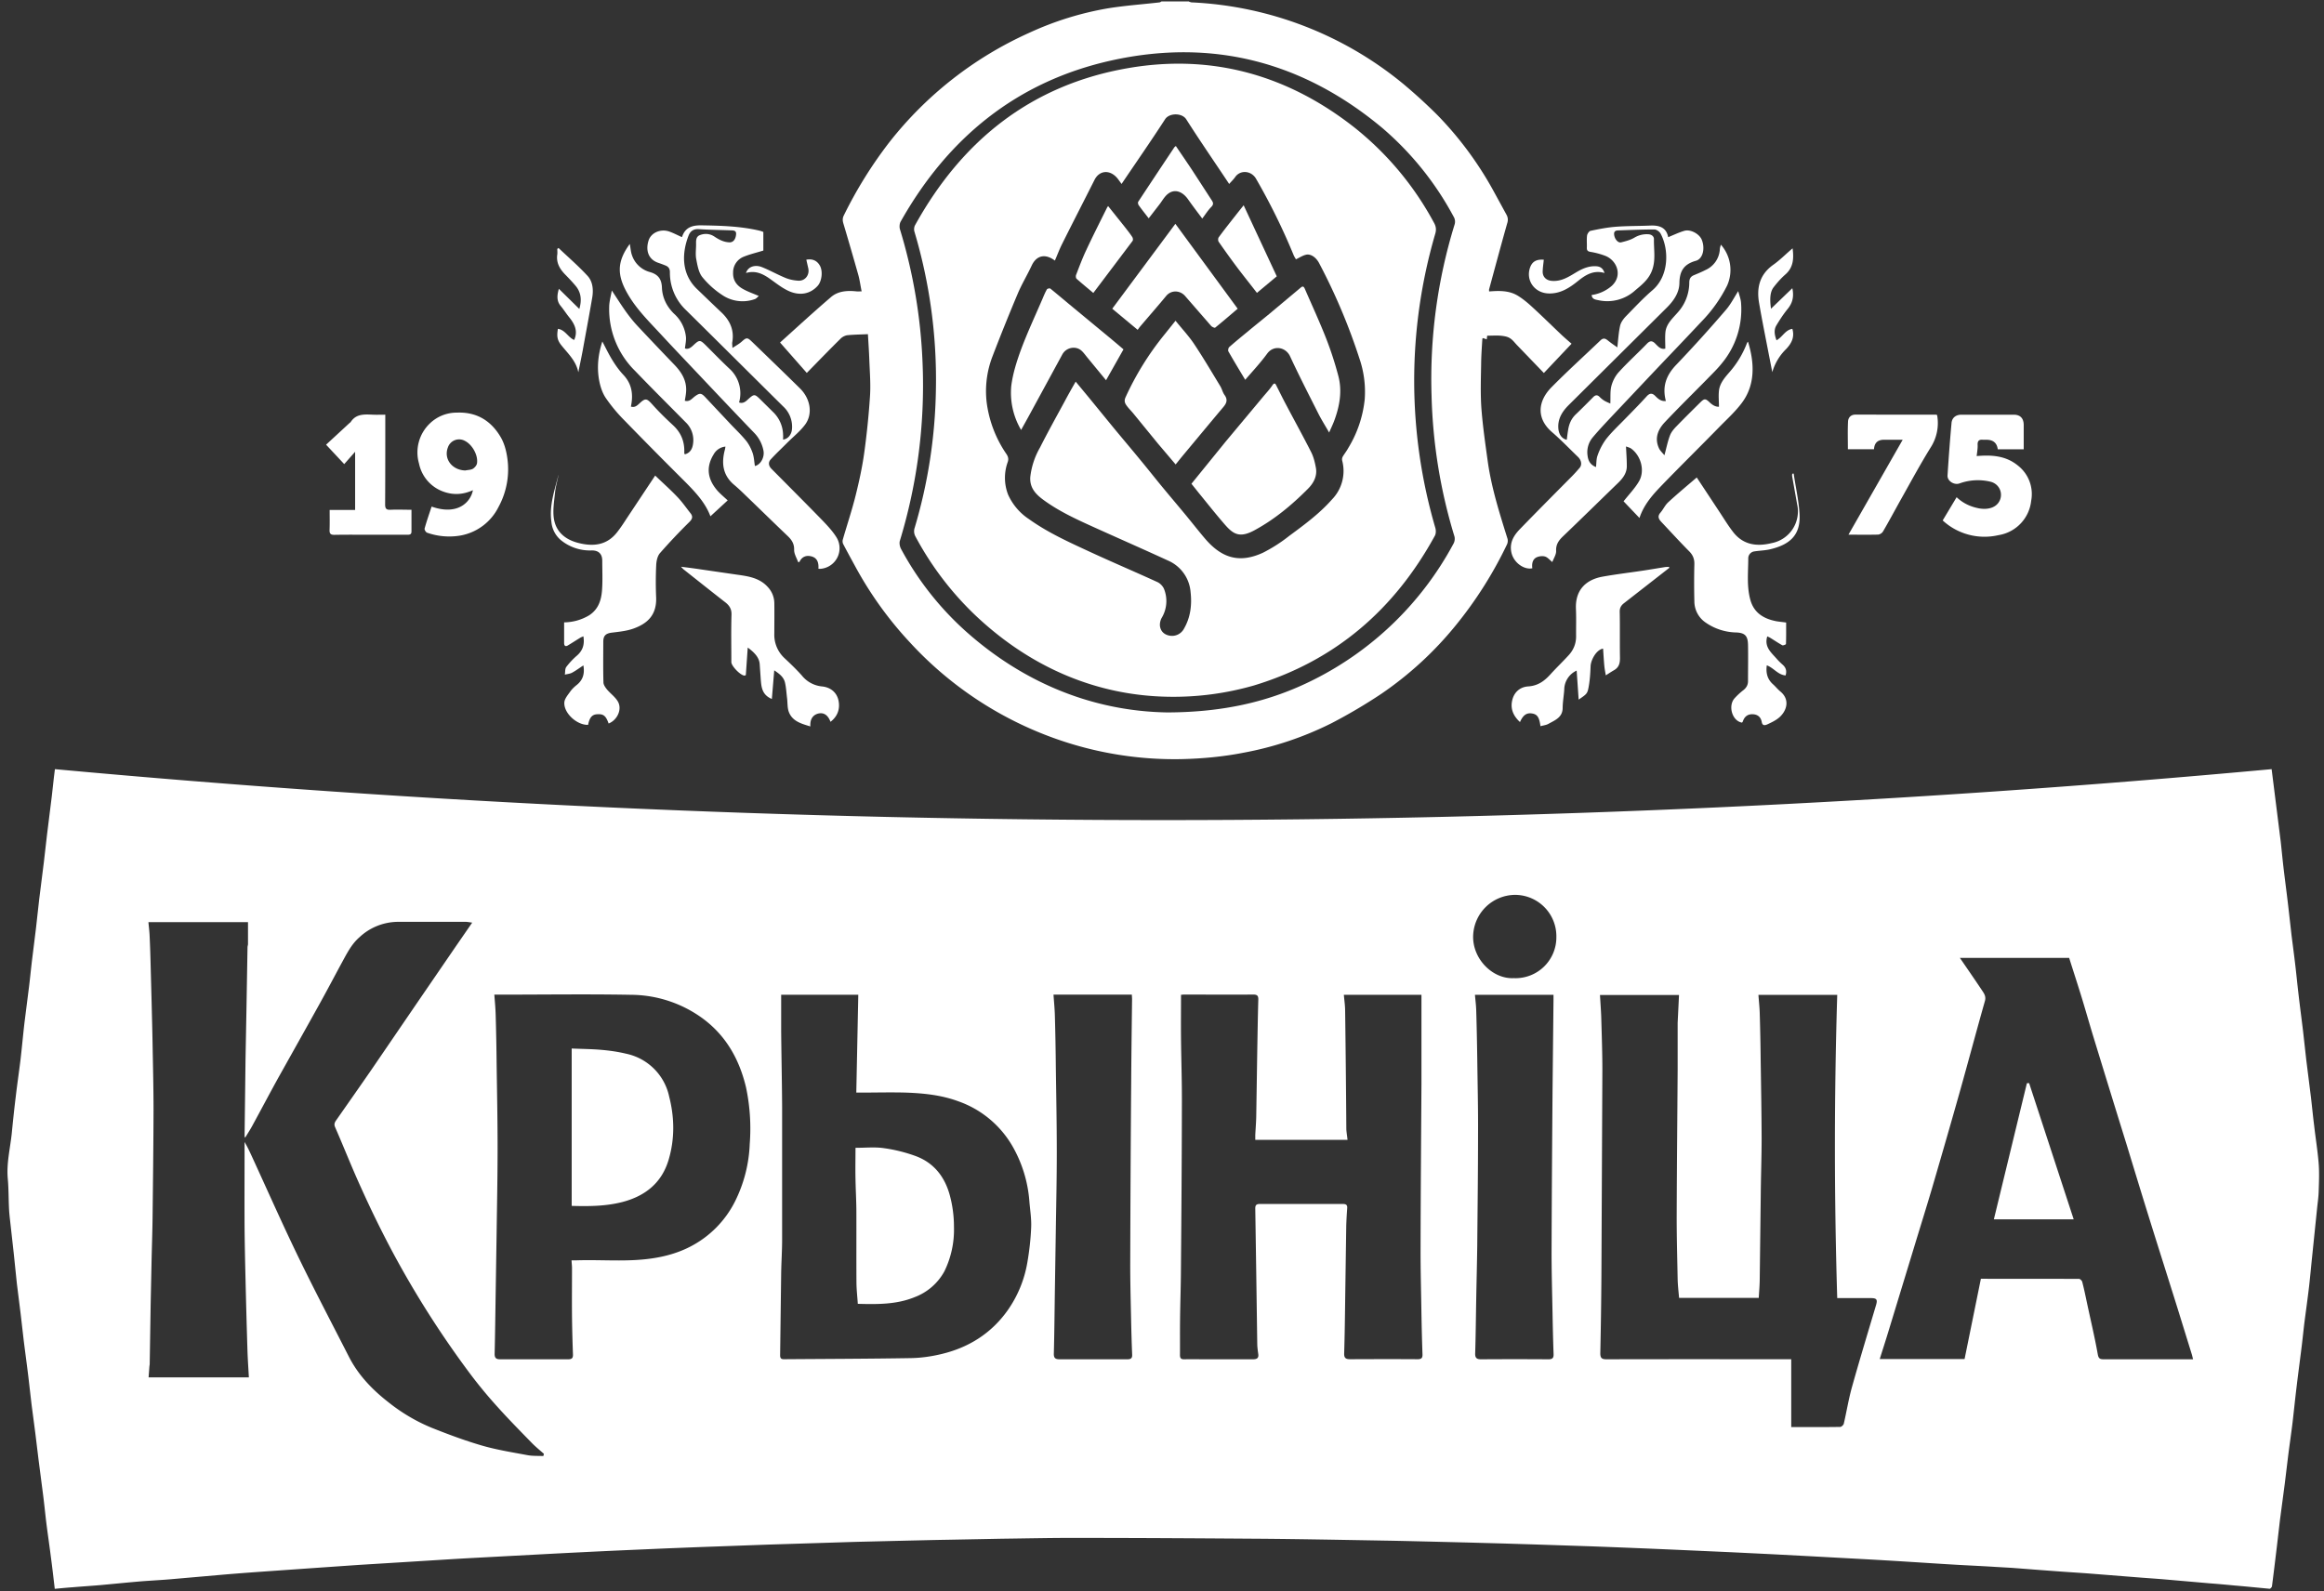 <svg viewBox="0 0 292 200" fill="none" xmlns="http://www.w3.org/2000/svg"><rect x="0" y="0" width="292" height="200" fill="#333333" stroke="none"/><path d="M149.37.2c.13.03.25.1.37.1a45.06 45.06 0 0 1 26.58 10.25 65.53 65.53 0 0 1 4.35 3.98 43.92 43.92 0 0 1 6.95 9.41l1.65 3.02c.2.36.24.69.1 1.12-.78 2.75-1.52 5.52-2.27 8.28-.02.07 0 .16 0 .27 1.27-.1 2.52-.13 3.61.54.65.4 1.25.9 1.8 1.41 1.28 1.17 2.51 2.39 3.77 3.58.4.37.81.72 1.18 1.04l-3.48 3.68-3.33-3.46c-.32-.32-.58-.71-.96-.93-.32-.2-.76-.26-1.17-.3-.53-.04-1.08 0-1.66 0l-.06.46-.47-.16c-.04.04-.08.07-.08.1-.06 1.03-.14 2.05-.15 3.08-.03 1.88-.1 3.77.03 5.64.17 2.26.5 4.51.81 6.76.47 3.28 1.47 6.44 2.46 9.6.08.23.05.55-.06.77a50.7 50.7 0 0 1-6.41 10.13 43.91 43.91 0 0 1-9.37 8.63 66.95 66.95 0 0 1-6.25 3.69 41.55 41.55 0 0 1-11.1 3.72c-2.56.5-5.16.74-7.8.8a44.7 44.7 0 0 1-15.5-2.47 45.5 45.5 0 0 1-18.62-12.24 46.36 46.36 0 0 1-6.76-9.38c-.54-.99-1.08-1.97-1.6-2.97a.83.83 0 0 1-.03-.55c.53-1.84 1.14-3.66 1.6-5.5.44-1.77.83-3.55 1.08-5.34.33-2.37.57-4.75.73-7.14.1-1.49-.02-3-.08-4.49-.04-1.15-.12-2.3-.18-3.33-.89.04-1.74.05-2.58.13-.3.04-.65.22-.86.44-1.39 1.37-2.74 2.77-4.24 4.3l-3.36-3.82c2.01-1.81 4.17-3.8 6.4-5.71.89-.77 2.05-.84 3.2-.72.17.02.36 0 .65 0-.15-.73-.24-1.44-.43-2.11a465.5 465.5 0 0 0-1.85-6.38c-.12-.38-.14-.7.05-1.07a53.7 53.7 0 0 1 5.71-9.18 46.59 46.59 0 0 1 17.52-13.73 39.42 39.42 0 0 1 9.93-3.1c2.15-.35 4.33-.5 6.5-.75.09-.01.17-.08.25-.12h3.44v.01Zm-2.71 89.34c7.06-.02 12.9-1.35 18.37-4.1a40.55 40.55 0 0 0 17.6-17.12c.15-.26.2-.66.1-.95a65.99 65.99 0 0 1-2.86-17.61 65.8 65.8 0 0 1 2.88-21.5 1.2 1.2 0 0 0-.11-1.03 38.62 38.62 0 0 0-8.94-11.13c-9.95-8.32-21.36-11.32-34.06-8.5-11.9 2.64-20.56 9.75-26.47 20.24-.15.26-.18.67-.1.96a66.32 66.32 0 0 1 2.85 16.93 67.02 67.02 0 0 1-2.85 22.22c-.1.3-.02.73.13 1.02a38.16 38.16 0 0 0 8.1 10.33c7.46 6.68 16.23 10.09 25.35 10.24Zm-139.78 110.14c-.16-1.36-.31-2.69-.49-4.02-.18-1.45-.4-2.9-.58-4.35-.14-1.16-.25-2.32-.4-3.47l-.57-4.41-.4-3.29-.47-3.58-.4-3.47c-.18-1.5-.39-3.02-.58-4.53l-.4-3.47-.47-3.76-.39-3.78-.46-4.13c-.06-.53-.12-1.08-.14-1.62-.06-1.21-.04-2.43-.15-3.64-.18-1.94.3-3.82.5-5.73.15-1.53.31-3.07.5-4.6.18-1.56.41-3.1.6-4.66.18-1.56.32-3.12.5-4.67l.59-4.66c.14-1.17.25-2.35.4-3.53l.45-3.64.4-3.6.59-4.7.4-3.48.6-4.83.26-2.34.13-1.05a1517.8 1517.8 0 0 0 278.52 0l.54 4.31.6 4.78c.13 1.18.24 2.36.38 3.53.19 1.58.4 3.15.58 4.71l.4 3.54c.16 1.27.33 2.54.48 3.82.14 1.18.25 2.36.39 3.53.18 1.58.39 3.14.58 4.72l.4 3.59.59 4.71c.14 1.18.25 2.36.4 3.54.18 1.59.44 3.17.57 4.77.09 1.18.04 2.37 0 3.54-.02.75-.14 1.49-.21 2.22l-.61 5.94c-.13 1.24-.24 2.48-.38 3.72-.18 1.55-.4 3.1-.6 4.65-.13 1.1-.24 2.2-.38 3.3-.2 1.59-.41 3.17-.6 4.76-.18 1.48-.33 2.96-.5 4.43-.18 1.48-.4 2.94-.58 4.41l-.4 3.29-.6 4.53-.39 3.35c-.2 1.67-.4 3.34-.62 5.02-.02.11-.2.3-.28.3-1.43-.13-2.86-.28-4.3-.4-1.06-.1-2.13-.2-3.2-.28l-5.51-.48c-1.14-.1-2.27-.17-3.4-.26l-5.94-.47c-1.24-.1-2.48-.17-3.71-.26-2.13-.15-4.25-.32-6.37-.48l-2.07-.12c-1.58-.1-3.17-.17-4.75-.26-1.93-.11-3.85-.24-5.78-.36-2.03-.13-4.05-.25-6.08-.36l-6.82-.37-4.57-.24-5.12-.25-5.37-.24a1576.54 1576.54 0 0 0-12.15-.5l-7.26-.24-3.92-.12-4.4-.12-4.83-.12c-1.84-.04-3.67-.09-5.51-.12l-6.86-.12c-3.13-.05-6.25-.1-9.38-.12-7.34-.05-14.69-.1-22.03-.1-3.33-.02-6.66.06-9.99.1l-6.73.13c-1.86.03-3.72.08-5.57.12l-4.96.12c-1.37.03-2.73.08-4.1.12l-8 .25-6.6.24c-2.1.07-4.2.16-6.29.24l-5.49.24a1284.32 1284.32 0 0 0-10.11.5l-4.51.24c-2.2.12-4.39.23-6.58.36l-5.96.37-5.84.36-5.35.37-6.98.49c-1.56.11-3.12.23-4.67.36l-6.85.6c-1.23.1-2.47.16-3.7.26-1.65.14-3.3.31-4.96.46-1.15.1-2.3.17-3.46.27-.72.05-1.45.12-2.27.2v-.01Zm61.39-16.68.07-.28c-.53-.47-1.08-.91-1.57-1.42-1.41-1.45-2.84-2.9-4.19-4.4a57.96 57.96 0 0 1-3.57-4.32 121.16 121.16 0 0 1-9.71-15.27 134.3 134.3 0 0 1-3.95-8.07c-1.14-2.49-2.14-5.05-3.24-7.56-.16-.37-.07-.58.1-.84 1.49-2.13 2.98-4.25 4.45-6.38l5.6-8.2 5-7.3 2.07-3c-.36-.05-.6-.1-.82-.1h-8.6a7.14 7.14 0 0 0-4.74 1.93c-1.06.92-1.64 2.16-2.3 3.35-.9 1.67-1.78 3.34-2.7 5-1.74 3.14-3.5 6.27-5.25 9.4-1.09 1.98-2.14 3.97-3.22 5.95-.27.5-.58.97-.9 1.5-.04-.1-.07-.14-.07-.17l.12-9.73.12-6.43.13-7.6c0-.14.06-.27.06-.4v-2.76h-12.51c.05.61.13 1.18.15 1.76.06 1.27.1 2.54.13 3.81l.12 4.5c.04 1.73.09 3.47.12 5.21.05 2.78.12 5.55.12 8.32-.01 4.5-.07 9-.12 13.5-.02 1.73-.08 3.44-.12 5.17l-.12 5.7-.12 7.53c0 .13-.03.24-.04.36l-.1 1.35h12.6c-.06-1.08-.13-2.1-.17-3.14a1130.32 1130.32 0 0 1-.25-9.16c-.05-2.13-.1-4.28-.12-6.43-.02-3.45 0-6.9 0-10.36v-.49c.37.62.65 1.23.93 1.84 1.93 4.2 3.8 8.43 5.81 12.58 2.05 4.23 4.24 8.39 6.37 12.57 1.2 2.35 3 4.2 5.07 5.8a22.3 22.3 0 0 0 5.31 3.12c2.06.82 4.14 1.6 6.26 2.22 1.87.55 3.82.86 5.75 1.22.66.13 1.36.09 2.05.12h-.01Zm162.57-19.84a625.86 625.86 0 0 1 0-38.12h-9.9c.05.78.14 1.51.16 2.25.06 1.98.1 3.96.12 5.95.05 3.28.11 6.56.12 9.84 0 2.37-.09 4.74-.11 7.11l-.13 10.7c-.01.74-.08 1.48-.12 2.23h-10.01c-.07-.8-.16-1.56-.18-2.33-.05-2.73-.13-5.46-.12-8.2.02-6.07.08-12.13.12-18.2v-5.84l.17-3.5h-9.93c.06 1.1.15 2.17.17 3.23.06 2.06.13 4.13.13 6.2l-.12 25.8c-.02 3.27-.07 6.53-.14 9.8 0 .62.2.76.8.76 7.47-.02 14.95-.01 22.41-.01h.78v8.53c2.1 0 4.12.01 6.15-.02.15 0 .4-.23.45-.39.36-1.54.61-3.12 1.04-4.65.96-3.43 2-6.85 3.02-10.28.2-.68.08-.87-.64-.87h-4.24Zm15.41-42.77c.98 1.43 1.93 2.8 2.86 4.2.24.36.43.7.29 1.21-1.06 3.74-2.06 7.5-3.11 11.24-1.15 4.09-2.33 8.16-3.52 12.24-.73 2.47-1.5 4.93-2.25 7.4l-3.28 10.76c-.34 1.12-.7 2.22-1.06 3.37h10.66l2.05-10.09 12.32.01c.14 0 .37.22.41.37.22.84.4 1.7.58 2.56.46 2.17.98 4.33 1.37 6.52.1.6.3.66.8.66h11.18l-.14-.56-1.78-5.75c-1.25-4-2.52-7.98-3.76-11.97-.88-2.83-1.74-5.66-2.6-8.48a3444.6 3444.6 0 0 1-4.14-13.43c-.52-1.69-1-3.39-1.51-5.07-.53-1.74-1.1-3.47-1.64-5.19h-13.73Zm-76.93 22.87h-11.6v-.62c.04-.75.1-1.5.12-2.23l.13-8.39c.04-2.13.07-4.25.13-6.37.02-.52-.16-.66-.67-.65-2.88.02-5.77 0-8.66 0-.15 0-.31.03-.38.03 0 1.9-.02 3.76 0 5.62.03 2.63.12 5.27.11 7.9-.01 7.02-.06 14.04-.12 21.06-.01 2.08-.09 4.17-.11 6.25-.02 1.48 0 2.96-.01 4.45 0 .4.14.54.54.53.91-.02 1.84 0 2.76 0h5.84c.43 0 .77-.08.7-.63-.06-.42-.12-.84-.13-1.26l-.13-9.12-.12-7.9c-.01-.43.1-.61.57-.61h10.44c.4 0 .57.12.54.52-.05.74-.1 1.49-.12 2.23l-.13 9c-.03 2.34-.06 4.7-.13 7.04-.02.58.22.72.74.72 2.83-.01 5.65-.02 8.48 0 .49 0 .64-.15.62-.63-.06-1.68-.1-3.36-.13-5.04-.04-2.75-.12-5.5-.11-8.26.01-6.88.07-13.76.11-20.63v-11.24h-9.75c.06.7.16 1.36.16 2.02a2116.29 2116.29 0 0 1 .15 14.9c.03.42.1.83.15 1.3Zm-97.51 15.14h.7c3.13-.1 6.28.22 9.4-.24 1.68-.24 3.3-.7 4.8-1.47a12.89 12.89 0 0 0 5.66-5.73 17.6 17.6 0 0 0 1.83-7.18 25 25 0 0 0-.46-7.09c-.82-3.48-2.47-6.46-5.37-8.63a15.4 15.4 0 0 0-9.1-3.03c-5.5-.1-11.01-.02-16.52-.02h-.64c.07.9.15 1.74.17 2.58.06 2.09.1 4.17.12 6.25.05 3.47.12 6.93.12 10.4 0 3.52-.07 7.05-.12 10.58l-.12 7.65c-.04 2.55-.07 5.1-.13 7.65-.02.58.21.73.74.72h8.47c.48 0 .65-.13.63-.62-.06-1.58-.1-3.15-.12-4.73-.02-2.03 0-4.06 0-6.1 0-.3-.04-.62-.06-.99Zm26.34-33.37v4.54c.03 3.17.1 6.33.12 9.49v16.76c0 1.41-.1 2.83-.12 4.24l-.13 10.27c0 .37.12.51.5.5 5.31-.04 10.63-.05 15.94-.14 1.24-.02 2.5-.2 3.7-.48 3.48-.8 6.36-2.59 8.43-5.5a14.69 14.69 0 0 0 2.49-6.03c.25-1.45.42-2.93.48-4.4.05-1.08-.13-2.17-.22-3.25a16.38 16.38 0 0 0-2.12-6.96 12.72 12.72 0 0 0-6.85-5.67c-2.13-.78-4.34-1-6.58-1.08-1.84-.05-3.68 0-5.52 0h-.68l.25-12.3h-9.7.01Zm34.22-.01c.06.92.15 1.78.17 2.64.06 2.14.1 4.28.12 6.43.05 3.58.12 7.17.12 10.76 0 3.22-.07 6.44-.12 9.66l-.12 7.72c-.04 2.63-.06 5.26-.13 7.89-.02.58.21.72.74.72h8.47c.48 0 .66-.13.63-.62-.06-1.44-.1-2.87-.13-4.3-.05-2.46-.12-4.9-.11-7.35.02-7.55.06-15.1.12-22.64.02-3.47.07-6.93.11-10.4l-.03-.52h-9.84Zm52.95.02c.06.67.14 1.3.16 1.93.06 2 .1 4 .13 6.01.04 3.18.12 6.36.1 9.54 0 4.68-.06 9.36-.1 14.05-.03 2.24-.09 4.49-.13 6.73-.04 2.27-.06 4.54-.13 6.8-.02.57.2.74.73.74 2.83-.02 5.65-.02 8.47 0 .54 0 .67-.2.65-.67-.06-1.7-.1-3.4-.13-5.1-.05-2.7-.13-5.38-.12-8.08.02-6.63.07-13.26.12-19.9l.12-11.42v-.64h-9.86Zm4.97-2.1a5.13 5.13 0 0 0 5.26-5.16 5.2 5.2 0 0 0-5.22-5.31 5.31 5.31 0 0 0-5.23 5c-.18 3 2.46 5.67 5.2 5.46Z" fill="#fff"/><path d="M86.05 50.37c.59.16.87-.26 1.24-.54.64-.48.84-.44 1.38.15l3.08 3.28c.67.71 1.38 1.38 2 2.14.35.44.62.98.81 1.52.18.52.2 1.1.29 1.65.71-.15 1.25-1.11 1.07-1.96a4.36 4.36 0 0 0-1.16-2.21c-2.1-2.18-4.18-4.38-6.26-6.58-1.79-1.9-3.58-3.77-5.35-5.68-1.53-1.66-3.17-3.25-4.3-5.23-1.32-2.3-1.37-4 .28-6.25.1.51.12 1.01.29 1.46a3.27 3.27 0 0 0 2.23 2.07c1.06.3 1.48.9 1.52 1.97.05 1.26.6 2.36 1.5 3.25a4.56 4.56 0 0 1 1.52 2.98c.03.46-.08.92-.13 1.4.41.15.72-.08 1.03-.37.79-.74.86-.74 1.61 0 .97.97 1.92 1.95 2.92 2.89a4.18 4.18 0 0 1 1.24 4.27c.51.19.85-.13 1.16-.42.73-.65.8-.66 1.52.05l1.7 1.68a4.08 4.08 0 0 1 1.15 2.76c.02.2 0 .4 0 .6.63-.08 1.06-.63 1.12-1.32a3.47 3.47 0 0 0-1.13-2.87c-4.06-4.02-8.1-8.05-12.16-12.06a6.47 6.47 0 0 1-2.05-4.8c0-.43-.18-.68-.55-.83-.32-.13-.65-.25-.97-.36-1.19-.43-1.55-1.55-1.16-2.78.3-.96 1.46-1.49 2.54-1.15.54.18 1.06.46 1.62.71-.02.01.04 0 .05-.02.38-1.16 1.22-1.46 2.4-1.45 2.41.04 4.82.1 7.2.64l.28.07.33.12v2.34c-.83.26-1.66.45-2.43.76a2.12 2.12 0 0 0-1.37 2.04c-.03.95.47 1.61 1.26 2.04.58.33 1.23.55 1.97.87-.15.12-.31.34-.52.4a4.56 4.56 0 0 1-4.12-.55 11 11 0 0 1-2.47-2.24c-.46-.59-.6-1.46-.75-2.24-.11-.56-.03-1.17-.02-1.76 0-.48-.07-1.05.48-1.26.59-.23 1.23-.2 1.8.17.6.4 1.19.72 1.94.74.5 0 .75-.46.8-.95.08-.57-.32-.55-.7-.56-1.32-.05-2.65-.06-3.97-.15-.67-.05-1.08.26-1.29.8-.84 2.16-.97 4.8 1.08 6.75 1.01.97 2.02 1.95 3.04 2.91 1.1 1.04 1.64 2.27 1.36 3.79a.93.93 0 0 0 0 .24l.03.44c.46-.3.85-.51 1.17-.8.58-.52.7-.54 1.26 0 2.02 1.95 4.04 3.9 6.04 5.87 1.33 1.3 1.65 3.21.67 4.55-.61.83-1.44 1.49-2.18 2.22-.73.74-1.49 1.44-2.18 2.2-.3.35-.24.78.11 1.14 2.15 2.17 4.31 4.33 6.44 6.52.61.64 1.23 1.3 1.7 2.04a2.6 2.6 0 0 1-1.96 4.02c-.07.01-.16 0-.27-.01.05-.71-.11-1.35-.87-1.55-.64-.17-1.21.02-1.52.71h-.16c-.18-.51-.51-1.02-.5-1.54.02-.78-.32-1.27-.85-1.77-1.74-1.66-3.45-3.34-5.19-5.01-.48-.47-.96-.93-1.47-1.36-1.46-1.21-1.65-2.74-1.19-4.45.03-.1.04-.22.07-.38a1.9 1.9 0 0 0-1.49.99c-1.02 1.66-.71 3.19.5 4.57.38.42.83.79 1.27 1.2l-2.17 2c-.67-1.81-2.06-3.22-3.47-4.63a642.79 642.79 0 0 1-7.34-7.43 20.2 20.2 0 0 1-2.35-2.83c-.44-.66-.7-1.5-.84-2.3-.27-1.6-.1-3.2.42-4.78.43.81.81 1.62 1.28 2.37.4.65.85 1.28 1.37 1.83 1.09 1.16 1.25 2.5.94 3.98.48.16.79-.13 1.1-.42.73-.68.91-.6 1.58.14.83.93 1.72 1.8 2.63 2.64.97.9 1.42 1.99 1.4 3.28v.24c.01.04.04.07.07.12.69-.18.95-.72 1.03-1.33a3.1 3.1 0 0 0-.93-2.7c-2.12-2.15-4.26-4.27-6.34-6.44a10.9 10.9 0 0 1-3.27-8.06c.01-.7.22-1.38.33-2.06.62.93 1.2 1.86 1.84 2.75.45.62.93 1.22 1.46 1.78 1.5 1.6 3.01 3.19 4.53 4.77.91.94 1.58 1.98 1.51 3.35-.02.4-.1.8-.17 1.21h.01Zm117.95 12.63c.67-.86 1.42-1.62 1.94-2.52.76-1.33.24-3.2-.99-4.1-.2-.14-.48-.2-.65-.27.04.9.11 1.72.1 2.55-.02.8-.48 1.43-1.04 1.98-2.33 2.26-4.64 4.53-6.98 6.77-.53.51-.9 1.02-.86 1.83.02.45-.3.92-.48 1.4-.36-.3-.59-.58-.88-.68-.28-.1-.65-.07-.95.03-.56.18-.78.7-.68 1.43-.98.23-2.37-.67-2.64-2.03-.24-1.21.32-2.11 1.09-2.9 2.14-2.21 4.31-4.39 6.48-6.58.35-.35.69-.73 1.02-1.12.3-.36.23-.92-.2-1.35-1.1-1.06-2.15-2.16-3.3-3.15-2.03-1.77-1.7-3.93-.06-5.6 1.99-2.02 4.1-3.93 6.16-5.9.48-.47.77-.12 1.13.15.33.26.69.5 1 .72.11-.98.16-1.87.35-2.72.1-.43.4-.84.71-1.17 1.1-1.12 2.17-2.28 3.36-3.3 2.1-1.8 2.08-5.14 1.02-7.1-.13-.26-.52-.53-.78-.53-1.53 0-3.06.07-4.59.12-.34.01-.52.17-.47.54.06.54.48 1.06.88.96.57-.14 1.18-.3 1.68-.6a3 3 0 0 1 1.67-.42c.47 0 .78.27.77.62-.03 1.36.27 2.74-.3 4.08-.43 1.03-1.25 1.68-2.05 2.35a5.2 5.2 0 0 1-4.63 1.24c-.34-.08-.79-.09-.85-.65a4.9 4.9 0 0 0 2.54-1.16c1.42-1.33.6-3.24-.86-3.78a9.63 9.63 0 0 0-1.8-.48c-.4-.06-.49-.21-.48-.55.02-.5-.04-1.02.03-1.52.03-.21.25-.54.44-.58 1.04-.22 2.1-.43 3.16-.51 1.44-.11 2.9-.09 4.34-.15 1.14-.05 2.02.24 2.25 1.46.71-.29 1.35-.6 2.03-.8.78-.23 1.92.4 2.2 1.15.42 1.06.14 2.38-.76 2.62-1.5.42-2.04 1.29-2.06 2.8-.02 1.22-.73 2.24-1.6 3.1l-12.28 12.2c-.83.82-1.43 1.75-1.33 2.98.06.74.45 1.29 1.06 1.41.05-.42.1-.83.17-1.25.12-.75.4-1.41.97-1.95.72-.69 1.43-1.4 2.13-2.11.28-.3.54-.4.87-.06.17.17.36.33.56.45.24.15.51.25.77.37.04-.81-.04-1.55.14-2.23.17-.63.5-1.27.95-1.75 1.11-1.22 2.34-2.33 3.49-3.52.42-.45.72-.4 1.1 0 .34.34.66.73 1.23.6 0-.7-.05-1.37.01-2.04.1-1.07.9-1.76 1.55-2.51a5.61 5.61 0 0 0 1.45-3.73c0-.5.16-.79.62-.97.48-.2.96-.4 1.43-.64a3.04 3.04 0 0 0 1.79-2.6c.01-.2.08-.38.13-.58a4.8 4.8 0 0 1 .79 5.13 17.91 17.91 0 0 1-3.25 4.56c-1.98 2.12-4 4.22-6 6.33l-5.52 5.85c-.72.77-1.44 1.54-2.12 2.35a2.9 2.9 0 0 0-.65 2.29c.08.67.36 1.17 1.06 1.44.06-.5.03-1.02.2-1.46a7.6 7.6 0 0 1 1.06-2.04c.74-.94 1.63-1.76 2.46-2.62.9-.92 1.8-1.83 2.66-2.78.41-.45.74-.38 1.1 0 .35.35.71.66 1.3.6-.48-1.81.03-3.23 1.31-4.56a175.1 175.1 0 0 0 6.23-6.89c.6-.69 1.02-1.53 1.55-2.36.12.47.3.93.35 1.4a10.6 10.6 0 0 1-2.43 7.7c-.56.7-1.21 1.32-1.83 1.96-1.77 1.8-3.57 3.57-5.3 5.4-.86.91-1.33 2-.76 3.26.14.33.45.6.7.91.25-.93.4-1.72.69-2.48.15-.41.47-.8.78-1.12 1-1.03 2.01-2.03 3.03-3.04.52-.51.65-.51 1.19 0 .4.38.78.56 1.16.54 0-.7-.08-1.4.01-2.1.13-.87.69-1.53 1.27-2.2a12 12 0 0 0 2.25-3.73c.02-.05.07-.09.12-.14.87 2.82.86 5.5-.77 7.68-.8 1.07-1.8 1.99-2.74 2.94-2.4 2.46-4.86 4.88-7.25 7.35-1.16 1.2-2.3 2.44-2.88 4.18l-2-2.1h.01Zm-133.83-3.29c-.15.76-.37 1.5-.44 2.27-.11 1.08-.3 2.2-.13 3.24.27 1.65 1.45 2.61 3.07 3.02 1.89.48 3.59.29 4.87-1.35.43-.55.82-1.14 1.2-1.73l3.58-5.39c.93.9 1.9 1.75 2.78 2.68.6.62 1.1 1.35 1.63 2.02.34.41.3.72-.1 1.12a74.75 74.75 0 0 0-3.72 3.94c-.31.37-.44.99-.46 1.5a44.3 44.3 0 0 0-.01 4.02c.1 2.33-1.19 3.36-2.87 3.96-.85.3-1.77.39-2.67.5-.77.09-1.1.37-1.1 1.14 0 1.7-.03 3.4.02 5.11 0 .3.24.64.45.9.42.5 1 .91 1.34 1.47.62 1.01-.08 2.4-1.14 2.8-.34-.97-.65-1.22-1.45-1.16-.63.04-.94.4-1.13 1.33-1.41.05-3.1-1.5-2.98-2.85.05-.46.44-.91.73-1.32.23-.33.54-.62.86-.87.75-.62.98-1.4.8-2.43-.49.32-.93.65-1.41.91-.27.15-.61.17-.92.25.06-.34 0-.74.2-.99a9.3 9.3 0 0 1 1.33-1.41c.73-.64.97-1.4.8-2.42-.16.08-.3.12-.42.2-.51.31-1.01.64-1.53.95-.3.18-.46.05-.47-.28v-2.62a6.24 6.24 0 0 0 3.15-.89c1.2-.78 1.54-1.98 1.62-3.27.08-1.19.02-2.4.02-3.59 0-.84-.45-1.3-1.32-1.29a5.77 5.77 0 0 1-3.92-1.33 3.38 3.38 0 0 1-1.15-2.28c-.29-2.02.4-3.92.88-5.86h.01Zm155.2-.18c.25 1.74.66 3.47.74 5.22.1 2.47-1.18 3.71-3.76 4.3-.63.14-1.28.15-1.91.25a.88.88 0 0 0-.78.88c0 1.74-.21 3.49.26 5.2.45 1.66 1.7 2.4 3.28 2.7.37.06.76.1 1.22.16 0 .88.01 1.79-.02 2.7 0 .06-.36.21-.46.16-.5-.28-.99-.61-1.49-.92-.12-.08-.26-.13-.4-.2-.4 1.3.46 2 1.15 2.78.24.28.5.53.78.78.4.35.55.78.37 1.35-.97-.08-1.5-.96-2.36-1.27-.13.94.06 1.75.8 2.4.3.27.56.6.87.86 1.37 1.1.76 2.6-.19 3.36-.42.34-.92.57-1.41.8-.28.13-.61.2-.7-.27-.1-.61-.48-.97-1.11-1-.66-.04-1.07.3-1.27.9-.02.06-.07.1-.1.15-1.27-.2-1.8-2.18-.9-3.1.33-.36.7-.7 1.08-.99.37-.3.57-.65.57-1.13 0-1.52.03-3.04 0-4.57-.03-1.04-.31-1.49-1.47-1.54a6.96 6.96 0 0 1-3.86-1.25 3.23 3.23 0 0 1-1.41-2.66 94.14 94.14 0 0 1 0-4.7c.01-.65-.2-1.14-.66-1.6-1.18-1.19-2.3-2.42-3.44-3.63-.36-.37-.59-.73-.16-1.22.35-.41.58-.94.97-1.3 1.17-1.08 2.4-2.1 3.59-3.12l2.76 4.18c.6.9 1.16 1.84 1.83 2.7 1.25 1.59 2.94 1.83 4.82 1.37a4.06 4.06 0 0 0 3.2-4.89l-.63-3.54c-.01-.09.01-.2.02-.29l.18-.02Zm-171.14 4.14c3.26 1.15 4.9-.54 5.19-2.06-1.2.54-2.4.64-3.65.2a4.75 4.75 0 0 1-3.12-3.54 5.03 5.03 0 0 1 1.36-5.05 4.84 4.84 0 0 1 3.4-1.36c2.46-.1 4.26 1 5.47 3.03.46.76.72 1.7.85 2.6a9.87 9.87 0 0 1-1.09 6.22 6.65 6.65 0 0 1-4.8 3.6 8.38 8.38 0 0 1-4.18-.36c-.15-.05-.35-.38-.31-.52.25-.92.57-1.82.88-2.76Zm4.24-4.54c.32-.07.67-.06.94-.21.23-.14.47-.42.52-.67.17-1.01-.58-2.37-1.52-2.84a1.49 1.49 0 0 0-2.14.84c-.54 1.44.54 2.84 2.2 2.88Zm189.89-1.81c1.94-.17 3.69-.03 5.19 1.2a4.54 4.54 0 0 1 1.66 4.41 4.9 4.9 0 0 1-4.12 4.33 7.75 7.75 0 0 1-7-1.85l1.75-2.92c.8.76 1.75 1.2 2.8 1.4 1.15.21 2.32-.08 2.69-1.17.3-.92-.22-1.94-1.25-2.18a6.78 6.78 0 0 0-3.88.22c-.67.24-1.55-.31-1.5-1.01.14-2.19.3-4.38.5-6.57.05-.67.54-1.06 1.24-1.06h6.57c.83 0 1.25.45 1.26 1.28v3.07h-3.26c-.1-.8-.58-1.2-1.43-1.2h-.43c-.49-.05-.7.14-.67.66.02.45-.07.9-.12 1.39Zm-38.62 14.05-5.68 4.43c-.35.27-.56.58-.55 1.08.04 1.88 0 3.77.03 5.66.02.71-.06 1.3-.74 1.69-.35.2-.69.43-1.04.65-.06-.38-.14-.76-.18-1.15-.07-.73-.11-1.47-.16-2.21-.84.13-1.54 1.42-1.57 2.22-.03.8-.08 1.62-.21 2.4-.18 1.06-.22 1.05-1.29 1.79l-.25-3.65a2.66 2.66 0 0 0-1.56 2.4c-.05.76-.19 1.52-.2 2.28 0 1.2-.95 1.55-1.76 2-.3.18-.68.21-1.03.31-.14-1.11-.39-1.5-1.07-1.6-.8-.13-1.2.4-1.5 1.08-.8-.73-1.2-1.59-1-2.62.2-1.08.96-1.79 2.03-1.86 1.27-.08 2.1-.73 2.87-1.6.73-.8 1.53-1.56 2.27-2.38.57-.64.88-1.42.88-2.3-.01-1.16.03-2.32-.02-3.47-.1-2.39 1.27-3.66 3.32-4.04 1.66-.3 3.35-.5 5.02-.75.94-.14 1.87-.3 2.8-.45.19-.03.37-.02.55-.04l.04.13Zm-124.17-.14c.86.11 1.6.2 2.32.31l4.67.68c1.42.2 2.85.39 3.9 1.55a3 3 0 0 1 .83 2c.02 1.28 0 2.56 0 3.84a4 4 0 0 0 1.25 3.08c.76.71 1.51 1.43 2.2 2.2a3.69 3.69 0 0 0 2.52 1.38c1.06.1 1.88.72 2.1 1.8.2 1.01-.1 1.95-1.01 2.65-.27-.72-.74-1.22-1.53-1.04-.73.18-1.06.77-1 1.62-1.12-.34-2.2-.63-2.67-1.73-.24-.55-.18-1.22-.26-1.84-.08-.63-.11-1.28-.25-1.9-.15-.72-.7-1.14-1.36-1.58l-.3 3.6c-1.27-.53-1.32-1.54-1.4-2.55l-.13-1.87c-.07-.72-.53-1.34-1.5-2.04l-.24 3.46c-.06.02-.1.06-.17.06-.5-.02-1.65-1.2-1.65-1.7 0-1.99-.04-3.98.02-5.97.02-.76-.32-1.2-.87-1.61-1.73-1.35-3.45-2.72-5.18-4.09l-.29-.3Zm-33.87-7.17v2.74c0 .38-.23.41-.52.41h-3.93c-1.74 0-3.48-.02-5.22.01-.5.01-.64-.16-.62-.63.03-.8.01-1.62.01-2.5h3.2v-7.31l-1.37 1.55-2.28-2.44 3.02-2.79c.01-.01.04 0 .05-.02.69-1.12 1.8-1 2.87-.96.47.02.94 0 1.5 0v.68c0 3.53 0 7.06-.02 10.6 0 .54.16.7.7.67.84-.04 1.67 0 2.61 0v-.01Zm187.37-8.79h-2.36c-.79 0-1.2.4-1.25 1.19h-3.28c0-1.16-.04-2.33.02-3.5.03-.49.36-.85.93-.85l10.13.01c.04 0 .08.03.13.05a5.66 5.66 0 0 1-.81 4.07c-1.37 2.21-2.6 4.51-3.88 6.78-.7 1.26-1.38 2.53-2.11 3.78a.88.88 0 0 1-.6.39c-1.2.03-2.4.01-3.74.01l6.82-11.94Zm-166.41-8.5c-.28-1.4-1.27-2.31-2.1-3.34-.53-.65-.63-1.13-.46-2.1.92.13 1.27 1.07 2.04 1.4.5-1.1.07-2-.62-2.85-.38-.47-.7-.98-1.09-1.45-.5-.61-.45-1.3-.21-2.13l2.57 2.53c.33-1.14.22-2.09-.48-2.92-.42-.5-.87-.97-1.32-1.43-.68-.7-1.12-1.48-.97-2.5.03-.23 0-.47 0-.7l.16-.11c1.22 1.16 2.5 2.26 3.64 3.5.66.71.75 1.73.6 2.68-.38 2.23-.8 4.45-1.2 6.67-.17.92-.37 1.83-.55 2.75Zm152.54-10.54c.23 1.1 0 1.88-.59 2.6-.52.64-.98 1.34-1.4 2.04-.37.6-.24 1.24 0 1.9.76-.41 1.09-1.3 1.99-1.44.31 1.05-.11 1.83-.78 2.54a6.61 6.61 0 0 0-1.74 2.9l-.47-2.4c-.4-2.08-.82-4.15-1.18-6.24-.35-1.95.04-3.63 1.8-4.87.83-.59 1.55-1.33 2.4-2.05.17 1.29.1 2.4-.9 3.28-.55.48-1.04 1.04-1.48 1.61-.44.56-.51 1.45-.33 2.7l2.67-2.57Z" fill="#fff"/><path d="M193.97 32.64c-.05.52-.13 1.02-.14 1.51 0 .67.47 1.1 1.15 1.15 1.2.1 2.12-.51 3.07-1.08.76-.45 1.54-.8 2.45-.76.56.02.91.25 1.1.85-1.35-.39-2.34.21-3.3.98-1.1.89-2.25 1.65-3.76 1.59-1.73-.07-2.85-1.63-2.3-3.24.27-.77.8-1.07 1.74-1Zm-100.24 1.67c.3-.92 1.29-1.02 1.97-.75 1.02.4 1.99.96 3 1.37.51.21 1.08.32 1.63.35.84.03 1.4-.72 1.23-1.54l-.25-1.1c.74-.14 1.33.09 1.7.74.4.69.25 1.95-.26 2.53-.95 1.07-2.34 1.33-3.83.58-.77-.38-1.45-.93-2.16-1.43-.9-.64-1.83-1.1-3.03-.75Zm53.07 53.26c-8.97-.14-17.35-3.65-24.38-10.36a39.12 39.12 0 0 1-7.38-9.75 1.36 1.36 0 0 1-.11-1.14 64.2 64.2 0 0 0 2.66-17.27 64.98 64.98 0 0 0-2.7-19.95c-.07-.24-.04-.57.08-.79 5.9-10.67 14.63-17.67 26.84-19.76 10.5-1.8 20 .9 28.35 7.46a38.7 38.7 0 0 1 10 11.96c.27.47.33.89.17 1.42a65.76 65.76 0 0 0 .02 36.98c.08.3.08.71-.07.97-5.06 9.24-12.47 15.69-22.69 18.8a36.55 36.55 0 0 1-10.79 1.43Zm-11.65-39.61 1.6 1.93 3.08 3.77c1.17 1.42 2.37 2.83 3.54 4.26.83 1 1.64 2.03 2.46 3.03 1.01 1.23 2.04 2.44 3.05 3.66.83 1 1.63 2.03 2.47 3.02 2.07 2.45 4.28 3.24 7.33 1.84a19.4 19.4 0 0 0 3.32-2.13c1.9-1.4 3.79-2.79 5.36-4.57a5.13 5.13 0 0 0 1.28-4.88.72.72 0 0 1 .06-.48c.22-.38.5-.72.7-1.1a14.6 14.6 0 0 0 2.07-6.12 12.9 12.9 0 0 0-.67-5.15 75.37 75.37 0 0 0-5.06-11.97c-.4-.76-1.1-1.22-1.7-1.04-.42.11-.8.37-1.21.56-.1-.17-.22-.35-.3-.55a80.22 80.22 0 0 0-4.7-9.55c-.59-1.06-2-1.17-2.64-.23-.21.3-.48.55-.75.86-1.82-2.74-3.66-5.4-5.39-8.12-.52-.83-2.15-.83-2.67 0-1.76 2.72-3.61 5.38-5.46 8.12l-.4-.55c-.93-1.29-2.36-1.24-3 .04-1.36 2.7-2.75 5.4-4.1 8.11-.33.66-.58 1.35-.88 2.03-1.25-.94-2.34-.62-2.92.64-.55 1.18-1.23 2.3-1.73 3.48a255.3 255.3 0 0 0-3.18 7.9 12.14 12.14 0 0 0-.74 5.8 14.8 14.8 0 0 0 2.5 6.52c.21.33.27.6.15.97a5.83 5.83 0 0 0 .04 4.1 7.23 7.23 0 0 0 2.62 3.08c2.4 1.72 5.1 2.93 7.78 4.17 2.77 1.28 5.6 2.48 8.37 3.75.35.16.71.54.84.9a4.1 4.1 0 0 1-.31 3.6c-.18.32-.27.77-.2 1.12.12.64.6 1.02 1.25 1.12a1.7 1.7 0 0 0 1.76-.9c.83-1.44 1-3.02.82-4.6a4.72 4.72 0 0 0-2.84-3.95c-3.04-1.4-6.1-2.74-9.15-4.12-2.3-1.04-4.6-2.08-6.63-3.6-.92-.7-1.6-1.49-1.52-2.77a9.57 9.57 0 0 1 1.22-3.71c.99-1.96 2.06-3.88 3.1-5.8.44-.83.9-1.64 1.38-2.48v-.01Zm125.39 105.29h-10.02l4.15-17.11.28-.01 5.6 17.12Zm-188.71-1.69v-19.78c1.35.06 2.6.06 3.86.18 1 .09 2.03.24 3.01.48a6.99 6.99 0 0 1 5.38 5.39c.67 2.62.71 5.28-.06 7.9-.86 2.94-2.95 4.6-5.85 5.35-2.08.53-4.2.54-6.34.48Zm35.95 12.31c-.06-.91-.16-1.77-.17-2.63-.02-2.97 0-5.93-.01-8.9 0-1.39-.09-2.78-.11-4.18-.03-1.27 0-2.54 0-3.9 1.28 0 2.43-.12 3.54.04 1.32.18 2.63.5 3.89.95 2.41.84 3.82 2.68 4.44 5.06.33 1.24.5 2.56.5 3.85a11.89 11.89 0 0 1-1.2 5.62 7.1 7.1 0 0 1-3.74 3.25c-2.3.94-4.7.9-7.14.84Z" fill="#fff"/><path d="m149.7 60.8 4.3-5.3 4.7-5.63c.39-.47.8-.9 1.14-1.4.33-.5.44-.19.58.1.4.78.78 1.57 1.2 2.35 1.04 1.97 2.12 3.93 3.13 5.92.3.6.46 1.27.58 1.92.21 1.08-.3 1.99-1.02 2.7-2 2.01-4.18 3.83-6.7 5.19-2.02 1.1-2.8.35-3.91-.95-1.06-1.23-2.06-2.5-3.09-3.76l-.91-1.14Zm-1.98-2.42-2.24-2.64-3.12-3.82c-.25-.3-.55-.59-.78-.91-.24-.32-.37-.61-.16-1.08a36.35 36.35 0 0 1 4.87-7.86l1.41-1.76c.8 1 1.65 1.9 2.32 2.9 1.16 1.74 2.22 3.54 3.3 5.32.22.36.3.8.55 1.13.42.59.24 1.03-.18 1.52-1.77 2.1-3.52 4.22-5.28 6.33l-.7.87Z" fill="#fff"/><path d="M156.46 47.74c-.75-1.25-1.45-2.4-2.12-3.58-.07-.12 0-.43.1-.53.76-.67 1.53-1.3 2.31-1.94.91-.76 1.84-1.5 2.75-2.25l3.94-3.3c.31-.27.42-.03.52.19.91 2.1 1.87 4.17 2.7 6.3a43 43 0 0 1 1.49 4.6c.52 1.95.16 3.87-.54 5.73-.17.44-.38.87-.61 1.4-.46-.8-.91-1.52-1.3-2.27-1.22-2.42-2.46-4.83-3.6-7.29-.56-1.22-2.1-1.44-2.88-.36-.84 1.15-1.82 2.2-2.77 3.3Zm-28.16 6.3a9.2 9.2 0 0 1-1.24-5.53c.2-1.58.7-3.14 1.25-4.64.81-2.16 1.79-4.25 2.7-6.37.16-.38.32-.77.53-1.13.05-.1.36-.16.43-.1 1.06.86 2.1 1.75 3.16 2.62l4.23 3.5c.6.5 1.2 1 1.8 1.52l-2.19 3.88-2.37-2.88c-.23-.28-.44-.58-.7-.82-.73-.67-1.94-.43-2.42.45l-4.34 7.98-.84 1.51Zm14.65-12.58-3.2-2.66 7.93-10.67 7.83 10.67c-.92.78-1.86 1.6-2.83 2.38-.07.05-.37-.08-.49-.2l-3.29-3.78c-.65-.74-1.75-.76-2.37-.01-1.1 1.33-2.24 2.63-3.36 3.95l-.23.32Zm17.47-6.73-2.49 2.08c-.81-1.05-1.63-2.07-2.42-3.11a110.4 110.4 0 0 1-2.38-3.3c-.1-.13-.1-.45 0-.58.8-1.09 1.65-2.15 2.49-3.22l.64-.8 4.16 8.93Zm-21.19-8.83 2.03 2.54c.34.44.7.88 1 1.34.09.12.12.39.05.49l-4.94 6.55c-.73-.61-1.42-1.18-2.1-1.78-.1-.09-.12-.36-.06-.5.4-1.04.79-2.08 1.26-3.08.83-1.78 1.71-3.52 2.58-5.27.04-.1.1-.17.18-.3Zm5.1 1.54c-.48-.62-.88-1.12-1.25-1.64-.08-.1-.13-.34-.07-.44 1.5-2.28 3.01-4.55 4.53-6.83.04-.06.11-.1.2-.18.7 1.04 1.4 2.05 2.08 3.08l2.44 3.76c.18.27.24.5-.05.8-.41.41-.73.92-1.15 1.48-.64-.85-1.24-1.64-1.81-2.45-.72-1-1.7-1.3-2.52-.64-.42.33-.7.86-1.04 1.3l-1.36 1.76Z" fill="#fff"/></svg>